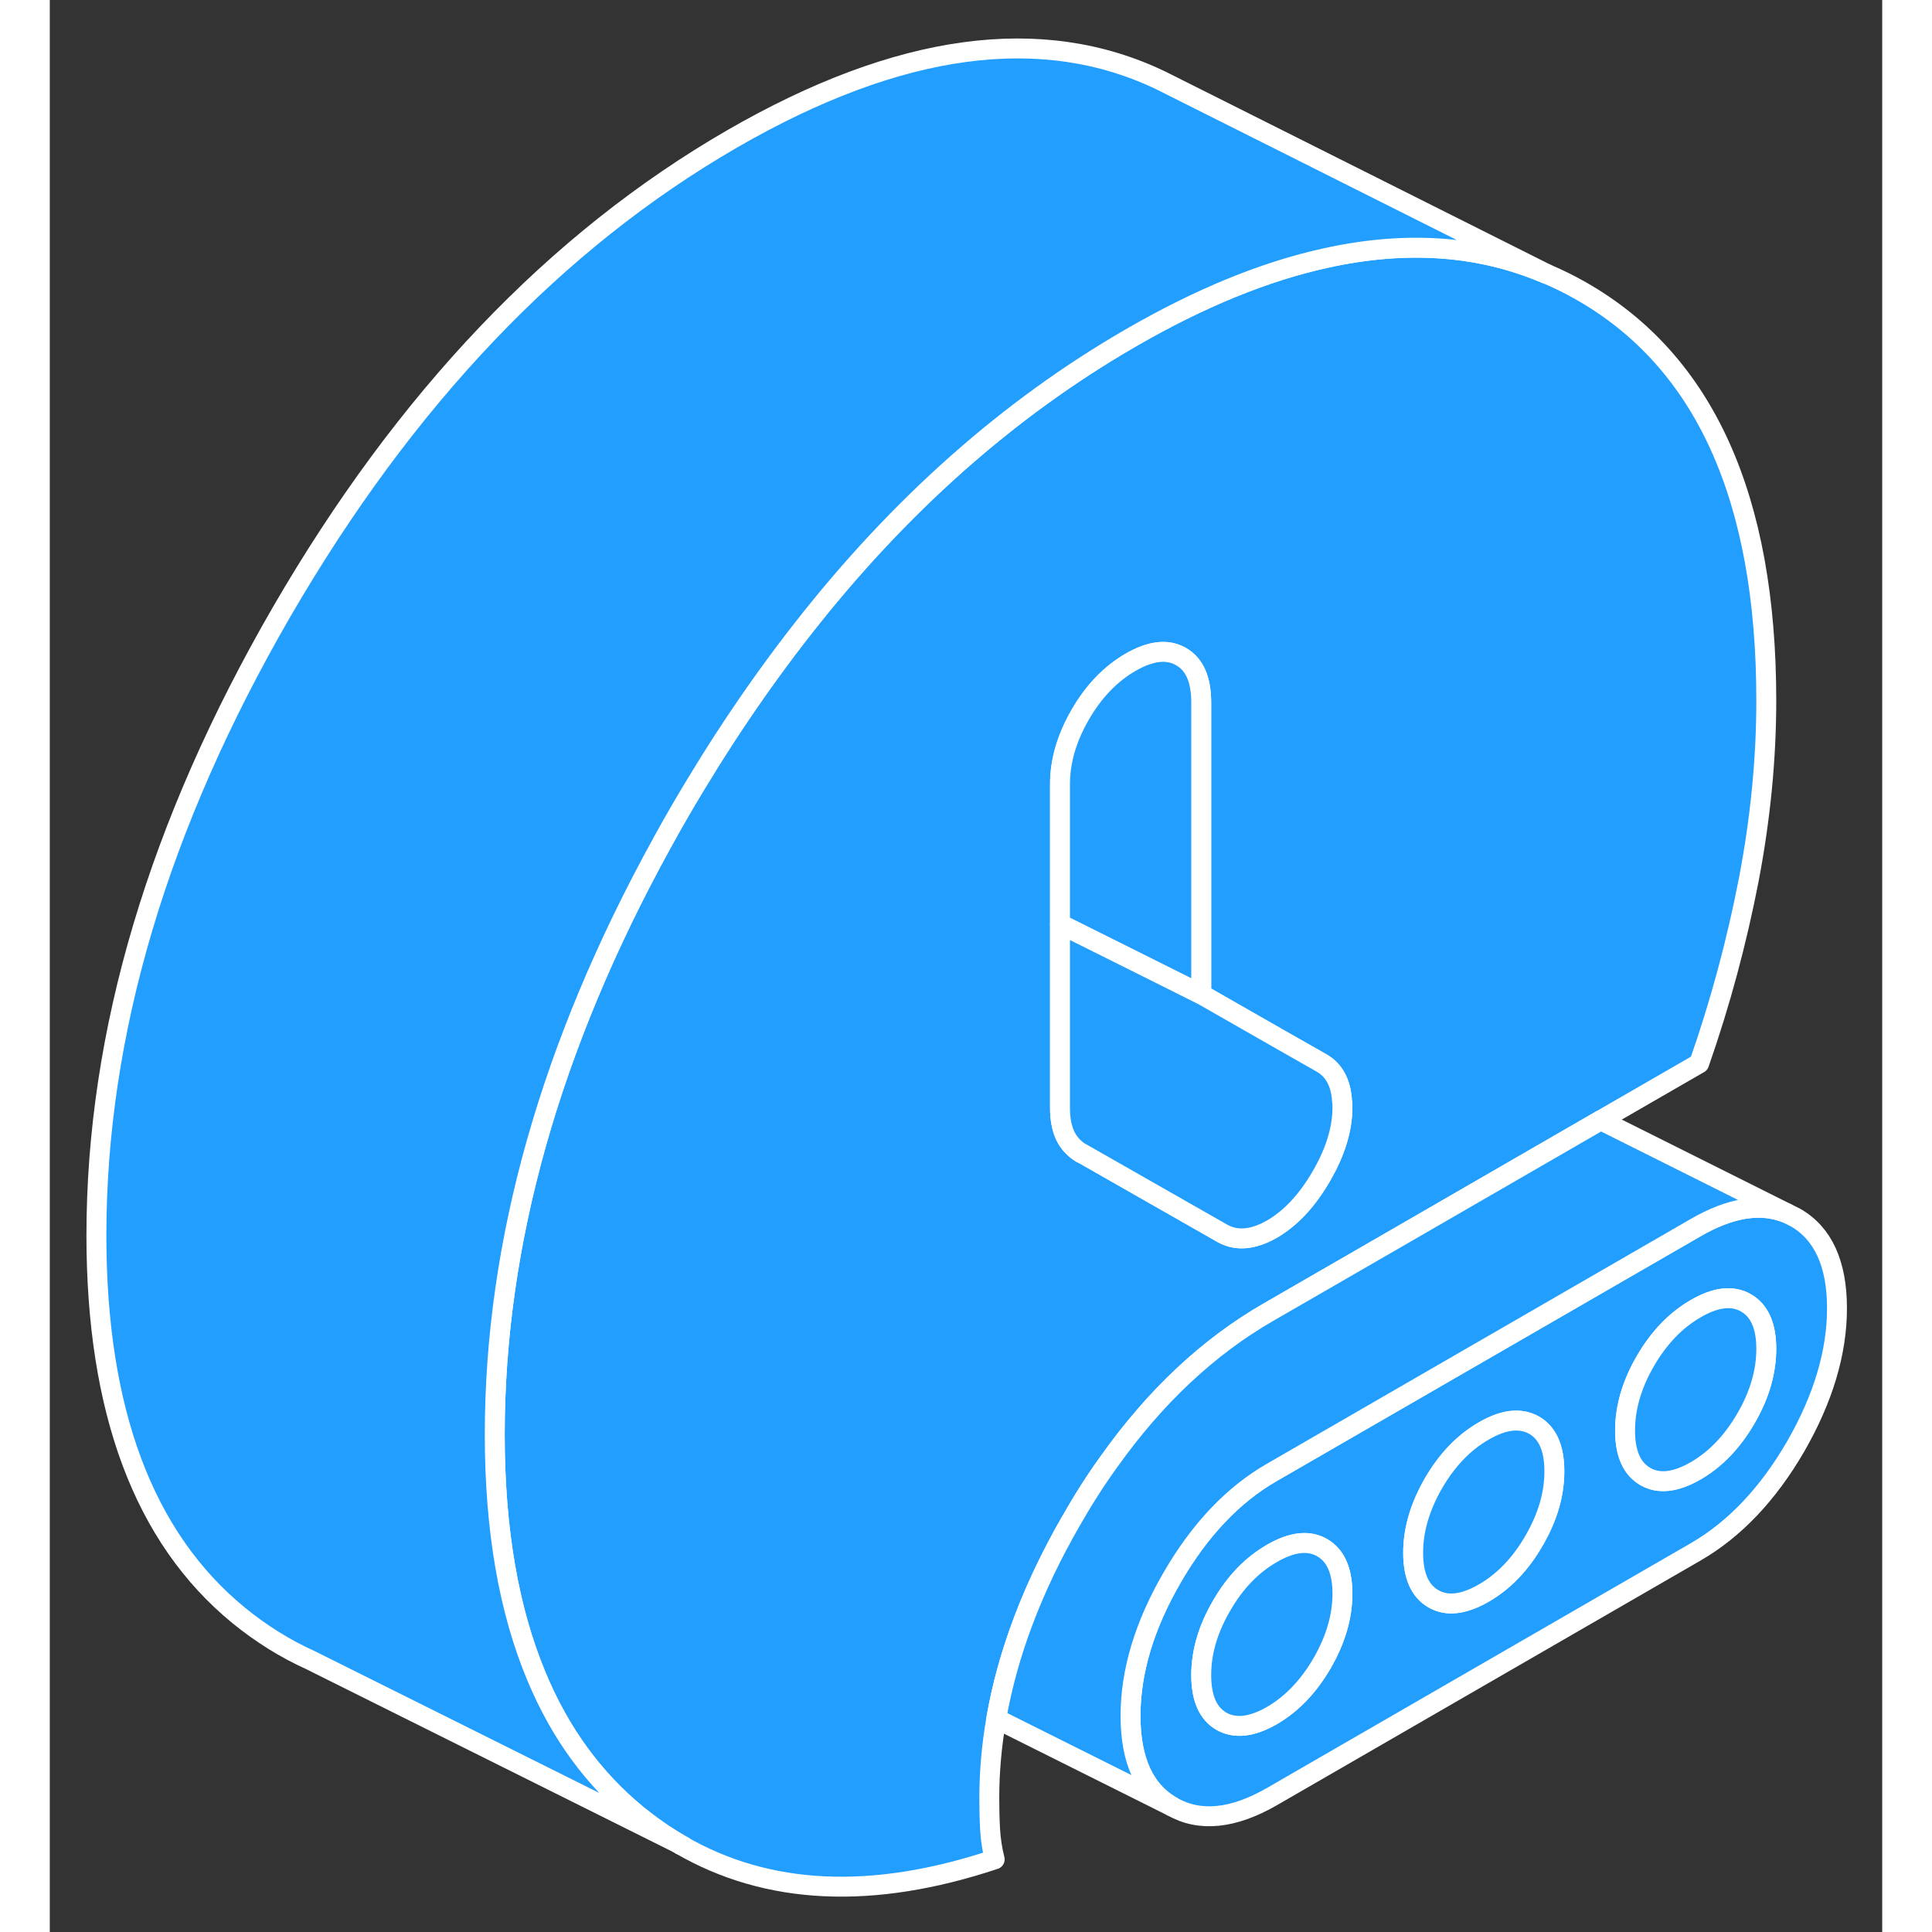 <svg width="48" height="48" viewBox="0 0 92 97" fill="#229EFF" xmlns="http://www.w3.org/2000/svg" stroke-width="1px" stroke-linecap="round" stroke-linejoin="round"><rect x="0" y="0" width="92" height="97" fill="#333333" stroke="none"/><path d="M87.65 61.132L87.21 60.912C85.91 60.382 84.39 60.622 82.64 61.632L61.36 73.922C59.41 75.042 57.74 76.802 56.35 79.202C54.96 81.602 54.26 83.912 54.26 86.152C54.26 88.392 54.96 89.912 56.35 90.702C57.74 91.492 59.41 91.322 61.36 90.202L82.64 77.912C84.59 76.782 86.26 75.022 87.65 72.632C89.03 70.232 89.73 67.912 89.73 65.682C89.73 63.452 89.03 61.922 87.65 61.132ZM63.88 83.502C63.2 84.672 62.36 85.552 61.36 86.132C60.35 86.712 59.51 86.802 58.83 86.422C58.15 86.032 57.81 85.262 57.81 84.102C57.81 82.942 58.15 81.792 58.83 80.622C59.51 79.442 60.35 78.572 61.36 77.992C62.36 77.412 63.2 77.312 63.88 77.702C64.56 78.092 64.9 78.862 64.9 80.012C64.9 81.162 64.56 82.322 63.88 83.502ZM74.52 77.352C73.84 78.532 73 79.402 72 79.982C70.99 80.562 70.15 80.662 69.47 80.272C68.79 79.882 68.45 79.112 68.45 77.962C68.45 76.812 68.79 75.652 69.47 74.472C70.15 73.302 70.99 72.422 72 71.842C73 71.262 73.84 71.172 74.52 71.552C75.2 71.942 75.54 72.712 75.54 73.872C75.54 75.032 75.2 76.182 74.52 77.352ZM85.16 71.212C84.48 72.382 83.64 73.262 82.64 73.842C81.63 74.422 80.79 74.522 80.11 74.132C79.43 73.742 79.09 72.972 79.09 71.822C79.09 70.672 79.43 69.502 80.11 68.332C80.79 67.162 81.63 66.282 82.64 65.702C83.64 65.122 84.48 65.022 85.16 65.412C85.84 65.802 86.18 66.572 86.18 67.722C86.18 68.872 85.84 70.042 85.16 71.212Z" stroke="white" stroke-linejoin="round"/><path d="M64.9 80.013C64.9 81.163 64.559 82.323 63.88 83.503C63.2 84.673 62.36 85.553 61.36 86.133C60.35 86.713 59.51 86.803 58.83 86.423C58.15 86.033 57.81 85.263 57.81 84.103C57.81 82.943 58.15 81.793 58.83 80.623C59.51 79.443 60.35 78.573 61.36 77.993C62.36 77.413 63.2 77.313 63.88 77.703C64.559 78.093 64.9 78.863 64.9 80.013Z" stroke="white" stroke-linejoin="round"/><path d="M75.54 73.872C75.54 75.022 75.2 76.182 74.52 77.352C73.84 78.532 73 79.402 72 79.982C70.99 80.562 70.15 80.662 69.47 80.272C68.79 79.882 68.45 79.112 68.45 77.962C68.45 76.812 68.79 75.652 69.47 74.472C70.15 73.302 70.99 72.422 72 71.842C73 71.262 73.84 71.172 74.52 71.552C75.2 71.942 75.54 72.712 75.54 73.872Z" stroke="white" stroke-linejoin="round"/><path d="M86.18 67.723C86.18 68.883 85.84 70.043 85.16 71.213C84.48 72.383 83.64 73.263 82.64 73.843C81.63 74.423 80.79 74.523 80.11 74.133C79.43 73.743 79.09 72.973 79.09 71.823C79.09 70.673 79.43 69.503 80.11 68.333C80.79 67.163 81.63 66.283 82.64 65.703C83.64 65.123 84.48 65.023 85.16 65.413C85.84 65.803 86.18 66.573 86.18 67.723Z" stroke="white" stroke-linejoin="round"/><path d="M76.87 14.602C76.31 14.283 75.74 14.002 75.15 13.752H75.13C71.8 12.322 68.12 12.062 64.08 12.952C61.01 13.622 57.73 14.963 54.26 16.973C48.15 20.503 42.66 25.362 37.81 31.562C35.63 34.342 33.58 37.382 31.65 40.702C31.33 41.252 31.02 41.803 30.72 42.352C25.14 52.492 22.34 62.373 22.34 72.022C22.34 76.793 23.04 80.843 24.44 84.183C25.62 87.013 27.3 89.312 29.48 91.103C30.17 91.662 30.88 92.162 31.63 92.593L31.67 92.622C36.03 95.152 41.29 95.403 47.44 93.353C47.32 92.873 47.24 92.382 47.21 91.853C47.18 91.323 47.17 90.792 47.17 90.252C47.17 88.942 47.29 87.623 47.52 86.293C48.08 83.062 49.32 79.763 51.25 76.403C51.86 75.332 52.5 74.322 53.18 73.382C55.49 70.132 58.16 67.622 61.18 65.882L68.04 61.922L77.87 56.242L82.81 53.392C83.88 50.333 84.7 47.263 85.3 44.172C85.89 41.083 86.18 38.083 86.18 35.172C86.18 24.992 83.08 18.133 76.87 14.602ZM63.84 59.053C63.13 60.282 62.3 61.163 61.36 61.712C60.51 62.193 59.76 62.303 59.1 62.032C59.02 62.002 58.94 61.962 58.87 61.922L51.8 57.892H51.78C51.43 57.672 51.16 57.392 50.98 57.012C50.81 56.642 50.72 56.182 50.72 55.642V39.362C50.72 38.212 51.06 37.052 51.74 35.872C52.42 34.702 53.26 33.832 54.26 33.252C55.27 32.672 56.11 32.572 56.79 32.962C57.47 33.343 57.81 34.112 57.81 35.273V49.922L61.73 52.163L63.84 53.362C64.48 53.722 64.83 54.373 64.88 55.292C64.9 55.392 64.9 55.492 64.9 55.593C64.9 56.682 64.55 57.833 63.84 59.053Z" stroke="white" stroke-linejoin="round"/><path d="M64.9 55.592C64.9 56.682 64.55 57.832 63.84 59.052C63.13 60.282 62.3 61.162 61.36 61.712C60.51 62.192 59.76 62.302 59.1 62.032C59.02 62.002 58.94 61.962 58.87 61.922L51.8 57.892H51.78C51.43 57.672 51.16 57.392 50.98 57.012C50.81 56.642 50.72 56.182 50.72 55.642V46.382L54.43 48.232L57.81 49.922L61.73 52.162L63.84 53.362C64.48 53.722 64.83 54.372 64.88 55.292C64.9 55.392 64.9 55.492 64.9 55.592Z" stroke="white" stroke-linejoin="round"/><path d="M57.81 35.272V49.922L54.43 48.233L50.72 46.382V39.362C50.72 38.212 51.06 37.052 51.74 35.872C52.42 34.702 53.26 33.832 54.26 33.252C55.27 32.672 56.11 32.572 56.79 32.962C57.47 33.343 57.81 34.112 57.81 35.272Z" stroke="white" stroke-linejoin="round"/><path d="M31.8 92.682L31.67 92.622" stroke="white" stroke-linejoin="round"/><path d="M87.21 60.912C85.91 60.382 84.389 60.622 82.639 61.632L61.36 73.922C59.41 75.042 57.74 76.802 56.35 79.202C54.96 81.602 54.26 83.912 54.26 86.152C54.26 88.392 54.96 89.912 56.35 90.702L47.52 86.292C48.08 83.062 49.32 79.762 51.25 76.402C51.86 75.332 52.5 74.322 53.18 73.382C55.49 70.132 58.16 67.622 61.18 65.882L68.04 61.922L77.87 56.242L87.21 60.912Z" stroke="white" stroke-linejoin="round"/><path d="M75.13 13.742C71.8 12.322 68.12 12.062 64.08 12.952C61.01 13.622 57.73 14.962 54.26 16.972C48.15 20.502 42.66 25.362 37.81 31.562C35.63 34.342 33.58 37.382 31.65 40.702C31.33 41.252 31.02 41.802 30.72 42.352C25.14 52.492 22.34 62.372 22.34 72.022C22.34 76.792 23.04 80.842 24.44 84.182C25.62 87.012 27.3 89.312 29.48 91.102C30.17 91.662 30.88 92.162 31.63 92.592L13.07 83.342C11.81 82.772 10.61 82.022 9.48 81.102C4.72 77.202 2.34 70.842 2.34 62.022C2.34 51.852 5.45 41.412 11.65 30.702C17.86 20.002 25.4 12.092 34.26 6.972C42.63 2.142 49.82 1.162 55.81 4.052L56.07 4.182L75.13 13.742Z" stroke="white" stroke-linejoin="round"/></svg>